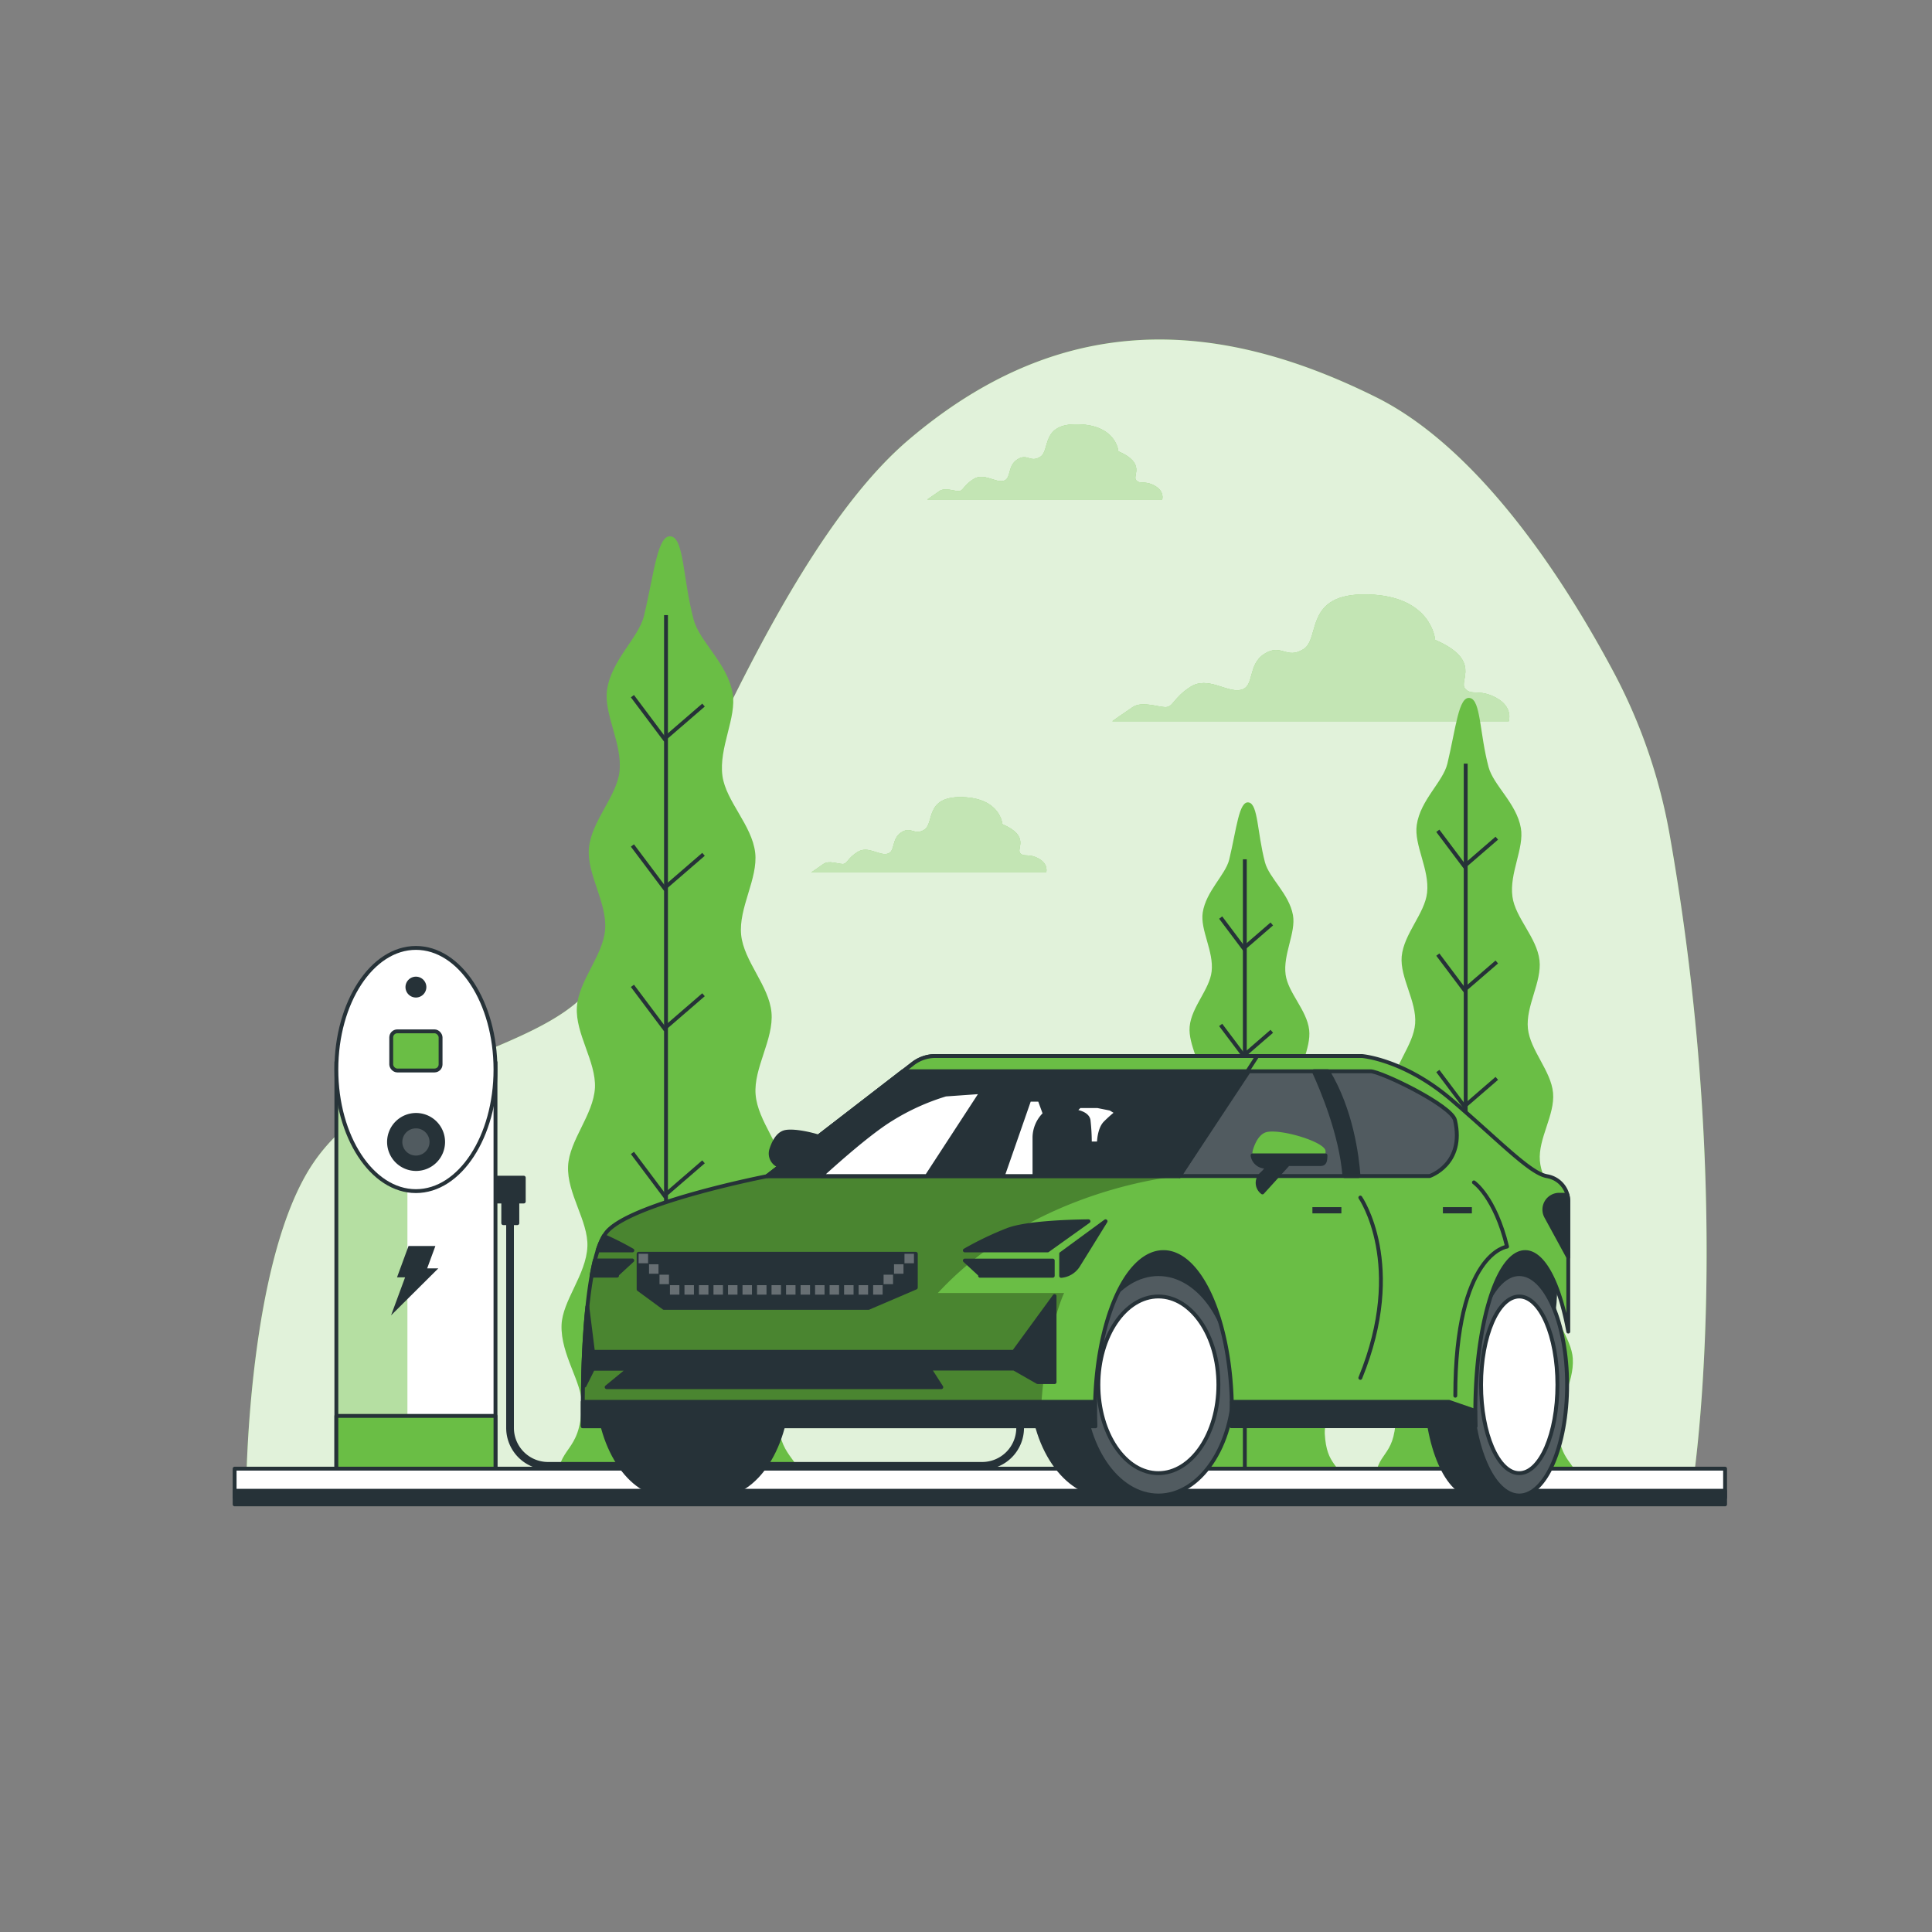 <svg xmlns="http://www.w3.org/2000/svg" xmlns:xlink="http://www.w3.org/1999/xlink" viewBox="0 0 500 500"><rect x="0" y="0" width="500" height="500" fill="#808080" stroke="none"/><defs><clipPath id="freepik--clip-path--inject-2"><rect x="87.05" y="275.2" width="41.18" height="111.84" style="fill:#fff;stroke:#263238;stroke-miterlimit:10"></rect></clipPath><clipPath id="freepik--clip-path-2--inject-2"><ellipse cx="299.79" cy="358.39" rx="19.47" ry="28.65" style="fill:#263238;stroke:#263238;stroke-linecap:round;stroke-linejoin:round"></ellipse></clipPath><clipPath id="freepik--clip-path-3--inject-2"><ellipse cx="393.18" cy="358.39" rx="12.39" ry="28.65" style="fill:#263238;stroke:#263238;stroke-linecap:round;stroke-linejoin:round"></ellipse></clipPath><clipPath id="freepik--clip-path-4--inject-2"><path d="M283.38,365.38c0-22.83,7.94-41.34,17.72-41.34s17.72,18.51,17.72,41.34c0,1.26,0,2.5-.08,3.72h63.13q-.06-1.83-.06-3.72c0-22.83,5.78-41.34,12.91-41.34,4.76,0,8.92,8.27,11.15,20.57V310.89a6.58,6.58,0,0,0-5.38-6.47l-.3-.06c-4.38-.88-12.25-9.19-24.5-19.69S352.5,273.3,352.5,273.3H242a9.43,9.43,0,0,0-5.77,2l-37.69,29.09s-33.69,6.56-41.13,14-6.56,50.74-6.56,50.74H283.46C283.41,367.88,283.38,366.64,283.38,365.38Z" style="fill:#6ABE45;stroke:#263238;stroke-linecap:round;stroke-linejoin:round"></path></clipPath><clipPath id="freepik--clip-path-5--inject-2"><path d="M305.26,304.36H370s9.19-3.06,6.56-14.44c-.89-3.86-19.25-12.68-21.87-12.68h-31.5Z" style="fill:#263238;stroke:#263238;stroke-linecap:round;stroke-linejoin:round"></path></clipPath></defs><g id="freepik--background-simple--inject-2"><path d="M432.19,216.51A142.08,142.08,0,0,0,417.8,174.3c-12.22-23-34.36-57.92-61.68-71.51-42.2-21-82.12-22-120.94,11s-68.84,127-83.21,143-53.62,19-70.76,44-17.48,84-17.48,84H438S449.33,314,432.19,216.51Z" style="fill:#6ABE45"></path><path d="M432.19,216.51A142.08,142.08,0,0,0,417.8,174.3c-12.22-23-34.36-57.92-61.68-71.51-42.2-21-82.12-22-120.94,11s-68.84,127-83.21,143-53.62,19-70.76,44-17.48,84-17.48,84H438S449.33,314,432.19,216.51Z" style="fill:#fff;opacity:0.8"></path></g><g id="freepik--Clouds--inject-2"><path d="M387.22,180.6c-4.46-2.44-6.48-.41-8.1-2.44s4.45-7.29-7.71-12.56c0,0-.81-11.35-17.43-11.76S341.82,165.19,337.36,168s-5.68-1.62-10.14,1.22-2.43,8.51-6.08,9.32-8.51-3.65-13-.81-4.46,5.27-6.49,5.27-6.08-1.62-8.51,0-5.27,3.65-5.27,3.65H390.47S391.68,183,387.22,180.6Z" style="fill:#6ABE45"></path><path d="M387.22,180.6c-4.46-2.44-6.48-.41-8.1-2.44s4.45-7.29-7.71-12.56c0,0-.81-11.35-17.43-11.76S341.82,165.19,337.36,168s-5.68-1.62-10.14,1.22-2.43,8.51-6.08,9.32-8.51-3.65-13-.81-4.46,5.27-6.49,5.27-6.08-1.62-8.51,0-5.27,3.65-5.27,3.65H390.47S391.68,183,387.22,180.6Z" style="fill:#6ABE45;opacity:0.5"></path><path d="M298.8,125.69c-2.64-1.44-3.84-.24-4.8-1.44s2.64-4.33-4.57-7.45c0,0-.48-6.73-10.33-7s-7.21,6.73-9.85,8.41-3.36-1-6,.72-1.44,5.05-3.6,5.53-5-2.17-7.69-.48-2.64,3.12-3.85,3.12-3.6-1-5,0-3.12,2.16-3.12,2.16h60.79S301.45,127.13,298.8,125.69Z" style="fill:#6ABE45"></path><path d="M298.8,125.69c-2.64-1.44-3.84-.24-4.8-1.44s2.64-4.33-4.57-7.45c0,0-.48-6.73-10.33-7s-7.21,6.73-9.85,8.41-3.36-1-6,.72-1.44,5.05-3.6,5.53-5-2.17-7.69-.48-2.64,3.12-3.85,3.12-3.6-1-5,0-3.12,2.16-3.12,2.16h60.79S301.45,127.13,298.8,125.69Z" style="fill:#6ABE45;opacity:0.5"></path><path d="M268.79,222.19c-2.64-1.44-3.84-.24-4.8-1.44s2.64-4.33-4.57-7.45c0,0-.48-6.73-10.33-7s-7.21,6.73-9.85,8.41-3.37-1-6,.72-1.44,5-3.6,5.53-5-2.16-7.69-.48-2.65,3.12-3.85,3.12-3.6-1-5,0-3.13,2.17-3.13,2.17h60.79S271.43,223.63,268.79,222.19Z" style="fill:#6ABE45"></path><path d="M268.79,222.19c-2.64-1.44-3.84-.24-4.8-1.44s2.64-4.33-4.57-7.45c0,0-.48-6.73-10.33-7s-7.21,6.73-9.85,8.41-3.37-1-6,.72-1.44,5-3.6,5.53-5-2.16-7.69-.48-2.65,3.12-3.85,3.12-3.6-1-5,0-3.13,2.17-3.13,2.17h60.79S271.43,223.63,268.79,222.19Z" style="fill:#6ABE45;opacity:0.5"></path><g style="opacity:0.6"><path d="M387.22,180.6c-4.46-2.44-6.48-.41-8.1-2.44s4.45-7.29-7.71-12.56c0,0-.81-11.35-17.43-11.76S341.82,165.19,337.36,168s-5.68-1.62-10.14,1.22-2.43,8.51-6.08,9.32-8.51-3.65-13-.81-4.46,5.27-6.49,5.27-6.08-1.62-8.51,0-5.27,3.65-5.27,3.65H390.47S391.68,183,387.22,180.6Z" style="fill:#fff"></path><path d="M387.22,180.6c-4.46-2.44-6.48-.41-8.1-2.44s4.45-7.29-7.71-12.56c0,0-.81-11.35-17.43-11.76S341.82,165.19,337.36,168s-5.68-1.62-10.14,1.22-2.43,8.51-6.08,9.32-8.51-3.65-13-.81-4.46,5.27-6.49,5.27-6.08-1.62-8.51,0-5.27,3.65-5.27,3.65H390.47S391.68,183,387.22,180.6Z" style="fill:#fff;opacity:0.5"></path></g><g style="opacity:0.6"><path d="M298.8,125.69c-2.64-1.44-3.84-.24-4.8-1.44s2.64-4.33-4.57-7.45c0,0-.48-6.73-10.33-7s-7.21,6.73-9.85,8.41-3.36-1-6,.72-1.44,5.05-3.6,5.53-5-2.17-7.69-.48-2.64,3.12-3.85,3.12-3.6-1-5,0-3.12,2.16-3.12,2.16h60.79S301.45,127.13,298.8,125.69Z" style="fill:#fff"></path><path d="M298.8,125.69c-2.64-1.44-3.84-.24-4.8-1.44s2.64-4.33-4.57-7.45c0,0-.48-6.73-10.33-7s-7.21,6.73-9.85,8.41-3.36-1-6,.72-1.44,5.05-3.6,5.53-5-2.17-7.69-.48-2.64,3.12-3.85,3.12-3.6-1-5,0-3.12,2.16-3.12,2.16h60.79S301.45,127.13,298.8,125.69Z" style="fill:#fff;opacity:0.5"></path></g><g style="opacity:0.6"><path d="M268.79,222.19c-2.64-1.44-3.84-.24-4.8-1.44s2.64-4.33-4.57-7.45c0,0-.48-6.73-10.33-7s-7.21,6.73-9.85,8.41-3.37-1-6,.72-1.44,5-3.6,5.53-5-2.16-7.69-.48-2.65,3.12-3.85,3.12-3.6-1-5,0-3.13,2.17-3.13,2.17h60.79S271.43,223.63,268.79,222.19Z" style="fill:#fff"></path><path d="M268.79,222.19c-2.64-1.44-3.84-.24-4.8-1.44s2.64-4.33-4.57-7.45c0,0-.48-6.73-10.33-7s-7.21,6.73-9.85,8.41-3.37-1-6,.72-1.44,5-3.6,5.53-5-2.16-7.69-.48-2.65,3.12-3.85,3.12-3.6-1-5,0-3.13,2.17-3.13,2.17h60.79S271.43,223.63,268.79,222.19Z" style="fill:#fff;opacity:0.5"></path></g></g><g id="freepik--Trees--inject-2"><path d="M357.2,384.05h51.53c-1-6.3-5-5.19-5.57-15-.27-4.92,4.28-11,3.88-17.47-.32-5.32-5.57-10.78-6-16.87-.36-5.49,4.11-11.59,3.68-17.51-.41-5.6-5.73-11-6.2-16.79s3.93-11.84,3.41-17.58-5.93-11-6.51-16.67c-.59-5.82,3.66-12.08,3-17.64-.69-5.91-6.27-11-7-16.46-.85-6.06,3.1-12.54,2.18-17.77-1.13-6.41-7.1-11.05-8.36-15.78-2.34-8.81-2-17.31-4.81-17.86-2.95-.59-3.62,7.73-5.85,17-1.13,4.68-7,9.42-7.92,15.83-.78,5.2,3.35,11.51,2.67,17.55-.6,5.41-6,10.6-6.57,16.48-.49,5.53,3.92,11.62,3.48,17.4-.42,5.62-5.69,11-6.06,16.68s4.19,11.68,3.88,17.32-5.5,11.22-5.76,16.78c-.28,5.87,4.35,11.8,4.13,17.25-.25,6-5.36,11.58-5.55,16.86-.23,6.41,4.48,12.32,4.34,17.2-.32,10.59-5.17,8.4-5.34,16.92Z" style="fill:#6ABE45"></path><line x1="379.32" y1="197.63" x2="379.32" y2="381.67" style="fill:none;stroke:#263238;stroke-miterlimit:10"></line><polyline points="387.37 216.92 378.98 224.17 372.11 215.01" style="fill:none;stroke:#263238;stroke-miterlimit:10"></polyline><polyline points="387.37 248.96 378.98 256.2 372.11 247.05" style="fill:none;stroke:#263238;stroke-miterlimit:10"></polyline><polyline points="387.37 279.08 378.98 286.33 372.11 277.18" style="fill:none;stroke:#263238;stroke-miterlimit:10"></polyline><polyline points="387.37 314.93 378.98 322.18 372.11 313.03" style="fill:none;stroke:#263238;stroke-miterlimit:10"></polyline><polyline points="387.37 351.16 378.98 358.41 372.11 349.26" style="fill:none;stroke:#263238;stroke-miterlimit:10"></polyline><path d="M303,384.05h44.69c-.86-5.46-4.37-4.5-4.84-13-.23-4.27,3.72-9.55,3.38-15.15-.29-4.61-4.84-9.35-5.19-14.63-.32-4.76,3.57-10.05,3.19-15.19-.36-4.85-5-9.51-5.38-14.55s3.41-10.27,3-15.25-5.15-9.55-5.64-14.45c-.52-5.05,3.16-10.48,2.6-15.3-.6-5.13-5.43-9.55-6.09-14.27-.73-5.26,2.7-10.88,1.9-15.41-1-5.56-6.16-9.59-7.25-13.69-2-7.64-1.77-15-4.17-15.48-2.56-.52-3.14,6.7-5.08,14.78-1,4-6,8.16-6.86,13.72-.68,4.51,2.9,10,2.31,15.22-.52,4.69-5.23,9.19-5.69,14.29-.43,4.79,3.39,10.08,3,15.09s-4.93,9.52-5.25,14.46,3.63,10.13,3.36,15-4.77,9.73-5,14.55c-.24,5.1,3.78,10.24,3.58,15-.21,5.24-4.64,10-4.8,14.62-.2,5.56,3.88,10.69,3.76,14.92-.28,9.18-4.48,7.28-4.63,14.67Z" style="fill:#6ABE45"></path><line x1="322.16" y1="222.39" x2="322.16" y2="381.99" style="fill:none;stroke:#263238;stroke-miterlimit:10"></line><polyline points="329.14 239.12 321.87 245.41 315.91 237.47" style="fill:none;stroke:#263238;stroke-miterlimit:10"></polyline><polyline points="329.14 266.9 321.87 273.19 315.91 265.25" style="fill:none;stroke:#263238;stroke-miterlimit:10"></polyline><polyline points="329.14 293.03 321.87 299.31 315.91 291.38" style="fill:none;stroke:#263238;stroke-miterlimit:10"></polyline><polyline points="329.14 324.12 321.87 330.4 315.91 322.46" style="fill:none;stroke:#263238;stroke-miterlimit:10"></polyline><polyline points="329.14 355.53 321.87 361.82 315.91 353.88" style="fill:none;stroke:#263238;stroke-miterlimit:10"></polyline><path d="M145.68,384.05h62.16c-1.19-7.6-6.08-6.26-6.73-18-.32-5.94,5.17-13.28,4.69-21.07-.39-6.42-6.72-13-7.21-20.35-.44-6.63,5-14,4.44-21.13-.5-6.75-6.92-13.23-7.48-20.25-.56-6.84,4.73-14.27,4.11-21.2s-7.16-13.28-7.85-20.1c-.71-7,4.41-14.57,3.63-21.29-.84-7.12-7.56-13.28-8.47-19.85-1-7.31,3.75-15.12,2.63-21.43-1.36-7.73-8.56-13.33-10.08-19-2.82-10.63-2.47-20.88-5.8-21.55-3.56-.71-4.37,9.34-7.06,20.56-1.36,5.64-8.4,11.36-9.55,19.09-.94,6.27,4,13.89,3.22,21.17-.73,6.52-7.28,12.79-7.92,19.88-.6,6.66,4.72,14,4.2,21-.51,6.77-6.87,13.23-7.31,20.11s5,14.1,4.67,20.89c-.39,7-6.63,13.54-6.95,20.24-.34,7.09,5.25,14.24,5,20.81-.3,7.29-6.46,14-6.69,20.33-.27,7.73,5.41,14.87,5.23,20.75-.38,12.78-6.23,10.13-6.44,20.41Z" style="fill:#6ABE45"></path><line x1="172.36" y1="159.19" x2="172.36" y2="381.18" style="fill:none;stroke:#263238;stroke-miterlimit:10"></line><polyline points="182.07 182.47 171.95 191.21 163.67 180.17" style="fill:none;stroke:#263238;stroke-miterlimit:10"></polyline><polyline points="182.07 221.1 171.95 229.84 163.67 218.81" style="fill:none;stroke:#263238;stroke-miterlimit:10"></polyline><polyline points="182.07 257.44 171.95 266.18 163.67 255.14" style="fill:none;stroke:#263238;stroke-miterlimit:10"></polyline><polyline points="182.07 300.68 171.95 309.42 163.67 298.38" style="fill:none;stroke:#263238;stroke-miterlimit:10"></polyline><polyline points="182.07 344.38 171.95 353.12 163.67 342.08" style="fill:none;stroke:#263238;stroke-miterlimit:10"></polyline></g><g id="freepik--charging-station--inject-2"><path d="M132,315.36v54.17a9.83,9.83,0,0,0,9.83,9.83H254.18a9.83,9.83,0,0,0,9.83-9.83v-6.17" style="fill:none;stroke:#263238;stroke-linecap:round;stroke-linejoin:round;stroke-width:2px"></path><rect x="127.18" y="304.78" width="8.37" height="6.17" style="fill:#263238;stroke:#263238;stroke-linecap:round;stroke-linejoin:round"></rect><rect x="87.05" y="275.2" width="41.18" height="111.84" style="fill:#fff"></rect><g style="clip-path:url(#freepik--clip-path--inject-2)"><polygon points="87.05 387.04 105.42 387.04 105.42 290 105.31 275.2 87.05 275.2 87.05 387.04" style="fill:#6ABE45"></polygon><polygon points="87.05 387.04 105.42 387.04 105.42 290 105.31 275.2 87.05 275.2 87.05 387.04" style="fill:#fff;opacity:0.5"></polygon><polygon points="113.44 328.25 110.55 328.25 112.68 322.46 105.73 322.46 102.75 330.57 104.84 330.57 101.21 340.41 113.44 328.25" style="fill:#263238"></polygon></g><rect x="87.05" y="275.2" width="41.18" height="111.84" style="fill:none;stroke:#263238;stroke-miterlimit:10"></rect><ellipse cx="107.64" cy="276.79" rx="20.59" ry="31.47" style="fill:#fff;stroke:#263238;stroke-linecap:round;stroke-linejoin:round"></ellipse><rect x="101.25" y="266.91" width="12.77" height="10.13" rx="1.57" style="fill:#6ABE45;stroke:#263238;stroke-linecap:round;stroke-linejoin:round"></rect><path d="M114.68,295.54a7,7,0,1,0-7,7A7,7,0,0,0,114.68,295.54Z" style="fill:#263238;stroke:#263238;stroke-linecap:round;stroke-linejoin:round"></path><path d="M111.16,295.54a3.52,3.52,0,1,0-3.52,3.52A3.53,3.53,0,0,0,111.16,295.54Z" style="fill:#fff;opacity:0.2"></path><path d="M109.84,255.46a2.2,2.2,0,1,0-2.2,2.2A2.21,2.21,0,0,0,109.84,255.46Z" style="fill:#263238;stroke:#263238;stroke-linecap:round;stroke-linejoin:round"></path><rect x="130.24" y="310.38" width="3.65" height="6.17" style="fill:#263238;stroke:#263238;stroke-linecap:round;stroke-linejoin:round"></rect><rect x="87.05" y="366.44" width="41.18" height="20.6" style="fill:#6ABE45;stroke:#263238;stroke-linecap:round;stroke-linejoin:round"></rect><rect x="60.72" y="380.09" width="385.73" height="7.49" style="fill:#fff;stroke:#263238;stroke-linecap:round;stroke-linejoin:round"></rect><rect x="60.72" y="385.81" width="385.73" height="3.52" style="fill:#263238;stroke:#263238;stroke-linecap:round;stroke-linejoin:round"></rect></g><g id="freepik--Car--inject-2"><path d="M203.39,301.93h-.54a3.4,3.4,0,0,1-3.23-4.46c.68-2.1,1.83-4.22,3.77-4.54,4-.67,15,2.67,15,5s0,3.33-1.34,3.33h-8.33l-6.67,7.34-.14-.12a3.07,3.07,0,0,1,0-4.71A6.94,6.94,0,0,0,203.39,301.93Z" style="fill:#263238;stroke:#263238;stroke-linecap:round;stroke-linejoin:round"></path><path d="M278.72,363.93H389.39s16-10.67,12.66-38.67-21.33-9.33-28,9.34H324.72s-10.67-21.34-28-18.67S278.72,363.93,278.72,363.93Z" style="fill:#263238;stroke:#263238;stroke-linecap:round;stroke-linejoin:round"></path><path d="M305.91,358.39c0-8.23-2.35-15.63-6.12-20.86v-7.8H286.45c-10.76,0-19.47,12.83-19.47,28.66S275.69,387,286.45,387h13.34v-7.8C303.56,374,305.91,366.61,305.91,358.39Z" style="fill:#263238;stroke:#263238;stroke-linecap:round;stroke-linejoin:round"></path><ellipse cx="299.79" cy="358.39" rx="19.47" ry="28.65" style="fill:#263238"></ellipse><g style="clip-path:url(#freepik--clip-path-2--inject-2)"><ellipse cx="299.79" cy="358.39" rx="19.47" ry="28.65" style="fill:#fff;opacity:0.2"></ellipse></g><ellipse cx="299.79" cy="358.39" rx="19.47" ry="28.65" style="fill:none;stroke:#263238;stroke-linecap:round;stroke-linejoin:round"></ellipse><path d="M185.65,329.73H173c-10.16,0-18.4,12.83-18.4,28.66S162.88,387,173,387h12.61c10.16,0,18.4-12.83,18.4-28.65S195.81,329.73,185.65,329.73Z" style="fill:#263238;stroke:#263238;stroke-linecap:round;stroke-linejoin:round"></path><ellipse cx="299.79" cy="358.39" rx="15.53" ry="22.86" style="fill:#fff;stroke:#263238;stroke-linecap:round;stroke-linejoin:round"></ellipse><path d="M397.08,358.39c0-8.23-1.5-15.63-3.9-20.86v-7.8H381.4c-6.84,0-12.39,12.83-12.39,28.66S374.56,387,381.4,387h11.78v-7.8C395.58,374,397.08,366.61,397.08,358.39Z" style="fill:#263238;stroke:#263238;stroke-linecap:round;stroke-linejoin:round"></path><ellipse cx="393.18" cy="358.39" rx="12.39" ry="28.65" style="fill:#263238"></ellipse><g style="clip-path:url(#freepik--clip-path-3--inject-2)"><ellipse cx="393.18" cy="358.39" rx="12.39" ry="28.65" style="fill:#fff;opacity:0.2"></ellipse></g><ellipse cx="393.18" cy="358.39" rx="12.39" ry="28.65" style="fill:none;stroke:#263238;stroke-linecap:round;stroke-linejoin:round"></ellipse><ellipse cx="393.18" cy="358.39" rx="9.88" ry="22.86" style="fill:#fff;stroke:#263238;stroke-linecap:round;stroke-linejoin:round"></ellipse><path d="M283.38,365.38c0-22.83,7.94-41.34,17.72-41.34s17.72,18.51,17.72,41.34c0,1.26,0,2.5-.08,3.72h63.13q-.06-1.83-.06-3.72c0-22.83,5.78-41.34,12.91-41.34,4.76,0,8.92,8.27,11.15,20.57V310.89a6.58,6.58,0,0,0-5.38-6.47l-.3-.06c-4.38-.88-12.25-9.19-24.5-19.69S352.5,273.3,352.5,273.3H242a9.43,9.43,0,0,0-5.77,2l-37.69,29.09s-33.69,6.56-41.13,14-6.56,50.74-6.56,50.74H283.46C283.41,367.88,283.38,366.64,283.38,365.38Z" style="fill:#6ABE45"></path><g style="clip-path:url(#freepik--clip-path-4--inject-2)"><path d="M305.26,304.36l5.85-31.06H242a9.43,9.43,0,0,0-5.77,2l-37.69,29.09s-33.69,6.56-41.13,14-6.56,50.74-6.56,50.74H269.17c.86-23.38,6.22-34.5,6.22-34.5H242.72C268.05,307.26,305.26,304.36,305.26,304.36Z" style="opacity:0.3"></path></g><path d="M283.38,365.38c0-22.83,7.94-41.34,17.72-41.34s17.72,18.51,17.72,41.34c0,1.26,0,2.5-.08,3.72h63.13q-.06-1.83-.06-3.72c0-22.83,5.78-41.34,12.91-41.34,4.76,0,8.92,8.27,11.15,20.57V310.89a6.58,6.58,0,0,0-5.38-6.47l-.3-.06c-4.38-.88-12.25-9.19-24.5-19.69S352.5,273.3,352.5,273.3H242a9.43,9.43,0,0,0-5.77,2l-37.69,29.09s-33.69,6.56-41.13,14-6.56,50.74-6.56,50.74H283.46C283.41,367.88,283.38,366.64,283.38,365.38Z" style="fill:none;stroke:#263238;stroke-linecap:round;stroke-linejoin:round"></path><path d="M325.38,273.3H242a9.43,9.43,0,0,0-5.77,2l-37.69,29.09H305.26Z" style="fill:#6ABE45;stroke:#263238;stroke-linecap:round;stroke-linejoin:round"></path><path d="M281.7,316.06c-6,.08-16.51.48-21.06,2.3a82.86,82.86,0,0,0-10.94,5.25h21.43Z" style="fill:#263238;stroke:#263238;stroke-linecap:round;stroke-linejoin:round"></path><path d="M272.45,330.17v-3.94H249.7l4.12,3.8a.94.94,0,0,0-.18.14Z" style="fill:#263238;stroke:#263238;stroke-linecap:round;stroke-linejoin:round"></path><path d="M274.63,324.48v5.72a5.78,5.78,0,0,0,4.38-2.66c2.19-3.5,7.11-11.48,7.11-11.48Z" style="fill:#263238;stroke:#263238;stroke-linecap:round;stroke-linejoin:round"></path><path d="M159.51,330l4.12-3.8h-9.71c-.3,1.23-.58,2.55-.82,3.94h6.59A1.41,1.41,0,0,0,159.51,330Z" style="fill:#263238;stroke:#263238;stroke-linecap:round;stroke-linejoin:round"></path><path d="M156.26,319.87a18.33,18.33,0,0,0-1.6,3.74h9A75.82,75.82,0,0,0,156.26,319.87Z" style="fill:#263238;stroke:#263238;stroke-linecap:round;stroke-linejoin:round"></path><path d="M305.26,304.36H370s9.19-3.06,6.56-14.44c-.89-3.86-19.25-12.68-21.87-12.68h-31.5Z" style="fill:#263238"></path><g style="clip-path:url(#freepik--clip-path-5--inject-2)"><path d="M305.26,304.36H370s9.19-3.06,6.56-14.44c-.89-3.86-19.25-12.68-21.87-12.68h-31.5Z" style="fill:#fff;stroke:#263238;stroke-linecap:round;stroke-linejoin:round;opacity:0.2"></path></g><path d="M305.26,304.36H370s9.19-3.06,6.56-14.44c-.89-3.86-19.25-12.68-21.87-12.68h-31.5Z" style="fill:none;stroke:#263238;stroke-linecap:round;stroke-linejoin:round"></path><polygon points="233.66 277.24 198.51 304.36 305.26 304.36 322.83 277.24 233.66 277.24" style="fill:#263238;stroke:#263238;stroke-linecap:round;stroke-linejoin:round"></polygon><polygon points="165.27 324.48 165.27 333.67 171.83 338.48 224.76 338.48 237.01 333.23 237.01 324.48 165.27 324.48" style="fill:#263238;stroke:#263238;stroke-linecap:round;stroke-linejoin:round"></polygon><rect x="165.27" y="324.48" width="2.45" height="2.45" style="fill:#fff;opacity:0.3"></rect><rect x="167.97" y="327.19" width="2.45" height="2.45" style="fill:#fff;opacity:0.3"></rect><rect x="170.68" y="329.89" width="2.45" height="2.45" style="fill:#fff;opacity:0.3"></rect><rect x="173.38" y="332.6" width="2.45" height="2.45" style="fill:#fff;opacity:0.3"></rect><rect x="234.08" y="324.48" width="2.45" height="2.45" style="fill:#fff;opacity:0.3"></rect><rect x="231.37" y="327.19" width="2.45" height="2.45" style="fill:#fff;opacity:0.3"></rect><rect x="228.67" y="329.89" width="2.45" height="2.45" style="fill:#fff;opacity:0.3"></rect><rect x="225.97" y="332.6" width="2.45" height="2.45" style="fill:#fff;opacity:0.3"></rect><rect x="177.14" y="332.6" width="2.45" height="2.45" style="fill:#fff;opacity:0.3"></rect><rect x="180.89" y="332.6" width="2.45" height="2.45" style="fill:#fff;opacity:0.3"></rect><rect x="184.65" y="332.6" width="2.45" height="2.45" style="fill:#fff;opacity:0.3"></rect><rect x="188.41" y="332.6" width="2.45" height="2.45" style="fill:#fff;opacity:0.3"></rect><rect x="192.16" y="332.6" width="2.45" height="2.45" style="fill:#fff;opacity:0.3"></rect><rect x="195.92" y="332.6" width="2.45" height="2.45" style="fill:#fff;opacity:0.3"></rect><rect x="199.67" y="332.6" width="2.45" height="2.45" style="fill:#fff;opacity:0.3"></rect><rect x="203.43" y="332.6" width="2.45" height="2.45" style="fill:#fff;opacity:0.3"></rect><rect x="207.19" y="332.6" width="2.45" height="2.45" style="fill:#fff;opacity:0.3"></rect><rect x="210.94" y="332.6" width="2.45" height="2.45" style="fill:#fff;opacity:0.3"></rect><rect x="214.7" y="332.6" width="2.45" height="2.45" style="fill:#fff;opacity:0.3"></rect><rect x="218.45" y="332.6" width="2.45" height="2.45" style="fill:#fff;opacity:0.3"></rect><rect x="222.21" y="332.6" width="2.45" height="2.45" style="fill:#fff;opacity:0.3"></rect><path d="M262.38,349.85H153.46L152,338.18c-.67,6.42-1,13.25-1.11,18.87l.38,1.55,2.19-4.37h9.34L157,359h86.61l-3.09-4.81h21.9l6.13,3.5h4.37V335.42Z" style="fill:#263238;stroke:#263238;stroke-linecap:round;stroke-linejoin:round"></path><path d="M328.05,301.93h-.54a3.4,3.4,0,0,1-3.22-4.46c.67-2.1,1.83-4.22,3.76-4.54,4-.67,15,2.67,15,5s0,3.33-1.33,3.33h-8.33l-6.67,7.34-.14-.12a3.07,3.07,0,0,1,0-4.71A6.91,6.91,0,0,0,328.05,301.93Z" style="fill:#6ABE45"></path><path d="M347.93,304.36h3.66c-.39-5.37-1.92-17.19-7.93-27.12H340C342.11,281.81,347.11,293.6,347.93,304.36Z" style="fill:#263238;stroke:#263238;stroke-linecap:round;stroke-linejoin:round"></path><path d="M269.05,284.6l1.34,3.66a8.62,8.62,0,0,0-2.67,6v10.1h-8.21l6.88-19.76Zm-38.33,5c-5.63,3.43-14.13,11-18.26,14.76h27.41l14.18-21.76-9.33.66A58.86,58.86,0,0,0,230.72,289.6Zm56.67-2.67-3.34-.67h-4.66l-1.34,1.34s3.34.33,3.67,2.33a51.37,51.37,0,0,1,.33,6h2.34s0-3.67,1.66-5.33a31.62,31.62,0,0,1,3-2.67Z" style="fill:#fff;stroke:#263238;stroke-linecap:round;stroke-linejoin:round"></path><path d="M326.58,308.48l.14.12,6.67-7.34h8.33c1.1,0,1.29-.69,1.32-2.25H324.16a3.39,3.39,0,0,0,3.35,2.92h.54a6.91,6.91,0,0,1-1.48,1.84A3.07,3.07,0,0,0,326.58,308.48Z" style="fill:#263238;stroke:#263238;stroke-linecap:round;stroke-linejoin:round"></path><rect x="339.65" y="312.41" width="7.5" height="1.61" style="fill:#263238"></rect><rect x="373.42" y="312.41" width="7.5" height="1.61" style="fill:#263238"></rect><path d="M381.45,306s5.43,3.69,8.58,16.62c0,0-13.4,1.6-13.4,38.59" style="fill:none;stroke:#263238;stroke-linecap:round;stroke-linejoin:round"></path><path d="M375,362.79H318.78c0,.86,0,1.72,0,2.59,0,1.26,0,2.5-.08,3.72h63.13q-.06-1.83-.06-3.72v-.25Z" style="fill:#263238;stroke:#263238;stroke-linecap:round;stroke-linejoin:round"></path><path d="M283.38,365.38c0-.87,0-1.73,0-2.59H150.81c0,3.85,0,6.31,0,6.31H283.46C283.41,367.88,283.38,366.64,283.38,365.38Z" style="fill:#263238;stroke:#263238;stroke-linecap:round;stroke-linejoin:round"></path><path d="M403.52,309.2a3.84,3.84,0,0,0-3.37,5.68l5.72,10.5V310.89a6.69,6.69,0,0,0-.24-1.69h-2.11Z" style="fill:#263238;stroke:#263238;stroke-linecap:round;stroke-linejoin:round"></path><path d="M352.05,309.93s12,17.33,0,46.67" style="fill:none;stroke:#263238;stroke-linecap:round;stroke-linejoin:round"></path></g></svg>
